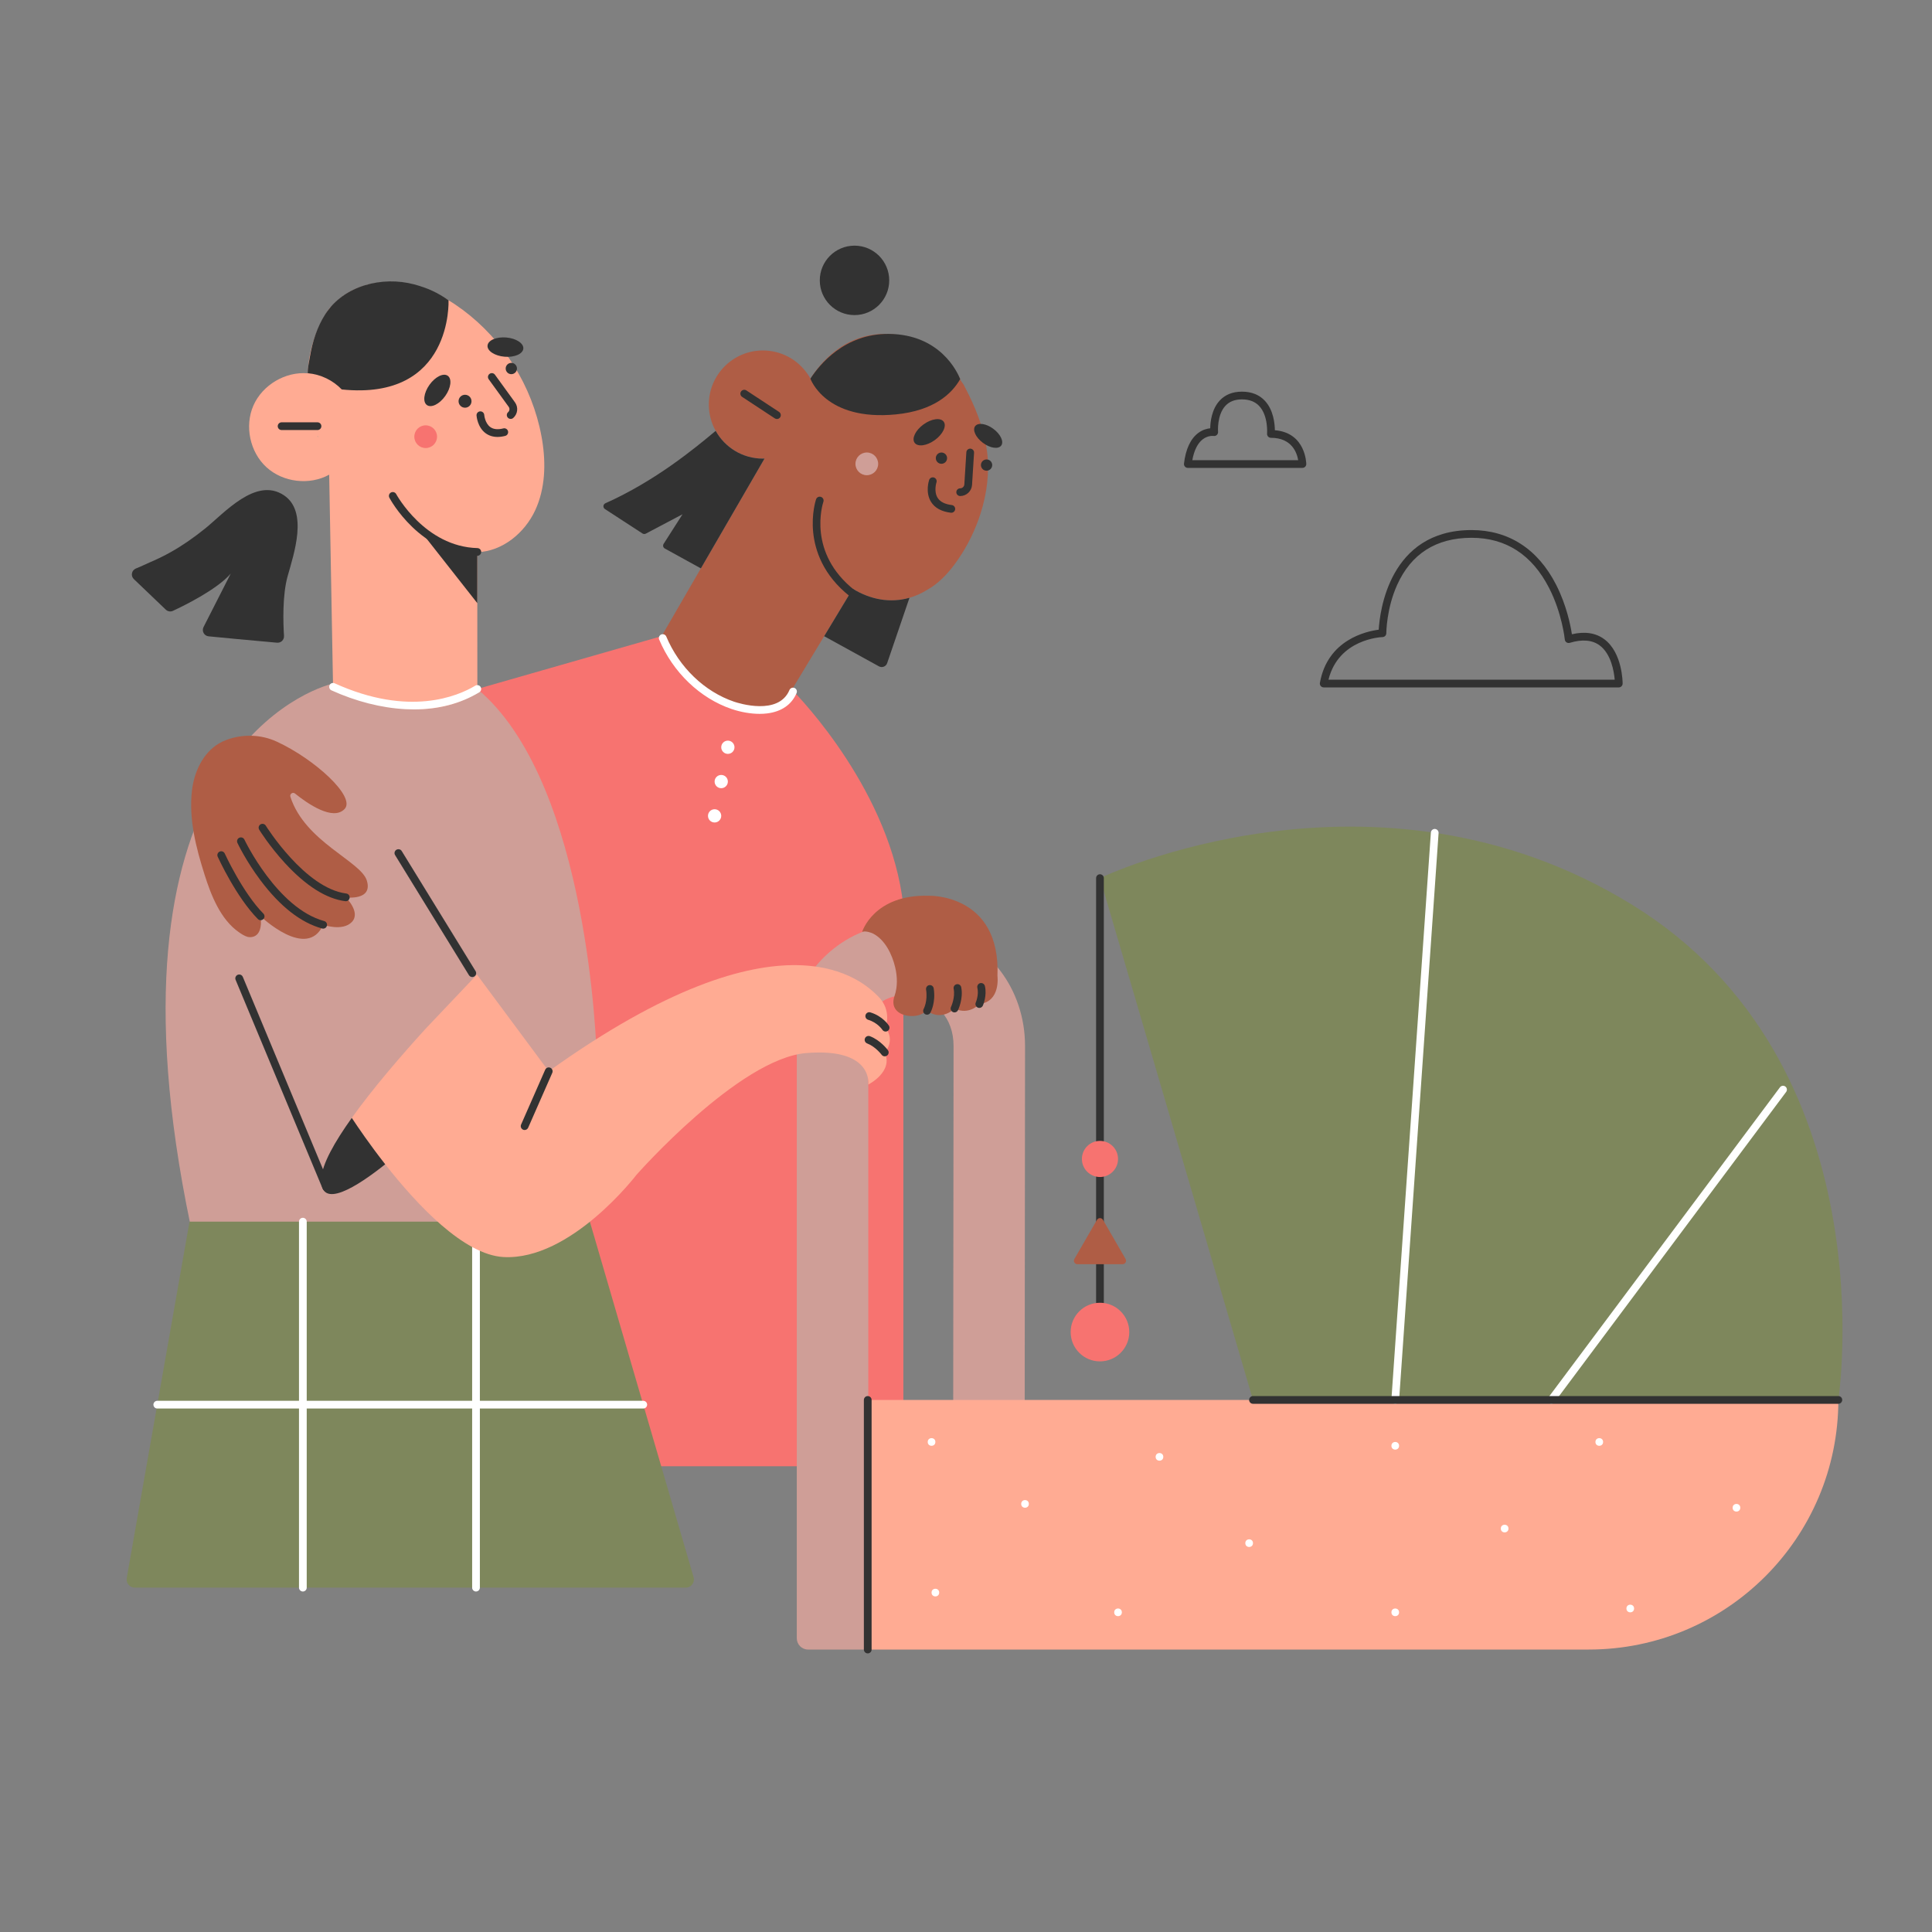 <?xml version="1.0" ?><svg id="Mothers" style="enable-background:new 0 0 1000 1000;" version="1.1" viewBox="0 0 1000 1000" xml:space="preserve" xmlns="http://www.w3.org/2000/svg" xmlns:xlink="http://www.w3.org/1999/xlink"><rect x="0" y="0" width="1000" height="1000" fill="#808080" stroke="none"/><style type="text/css">
	.st0{fill:#F77370;}
	.st1{fill:#FFFFFF;}
	.st2{fill:#CF9E97;}
	.st3{fill:#323232;}
	.st4{fill:#7E875C;}
	.st5{fill:#FFAB93;}
	.st6{fill:#AF5D45;}
	.st7{opacity:0.49;fill:#00A79D;enable-background:new    ;}
	.st8{fill:#00A79D;}
	.st9{fill:#EC008C;}
</style><g id="shirt_2"><path class="st0" d="M467.58,468.93v289.99H281.12l-30.63-221.77l-3.44-180.54l95.39-27.33c0,0,10.24,27.11,42.44,37.23   c9.51,2.99,19.84-1.01,25-9.55l0,0C414.36,361.5,461.15,410.13,467.58,468.93z"/><circle class="st1" cx="376.74" cy="386.78" r="3.43"/><circle class="st1" cx="373.31" cy="404.54" r="3.43"/><circle class="st1" cx="369.88" cy="422.29" r="3.43"/></g><g id="shirt_1"><path class="st2" d="M249.05,634.89h56.93l-5.8-19.88c-0.17-0.57-0.21-1.18-0.13-1.77l8.85-63.7c0.03-0.23,0.05-0.46,0.04-0.69   c-0.2-7.71-4.47-140.63-59.47-190.15c-1.38-1.24-3.39-1.44-4.99-0.52c-29.72,17.07-63.35,0.47-70.66-3.55   c-0.99-0.55-2.15-0.67-3.23-0.35c-15.19,4.53-121.06,44.91-72,279.81c0.11,0.53,0.12,1.06,0.03,1.59l0.14-0.79h56.67h4h85.62   H249.05z M169.65,616.38c-0.25,0.1-0.51,0.15-0.77,0.15c-0.78,0-1.53-0.46-1.85-1.23l-45.06-108.12c-0.42-1.02,0.06-2.19,1.08-2.62   c1.02-0.43,2.19,0.06,2.62,1.08l45.06,108.12C171.15,614.78,170.67,615.95,169.65,616.38z M245.49,505.41   c-0.32,0.19-0.68,0.29-1.04,0.29c-0.67,0-1.33-0.34-1.71-0.95l-38.22-62.14c-0.58-0.94-0.29-2.17,0.66-2.75   c0.94-0.58,2.17-0.29,2.75,0.66l38.22,62.14C246.73,503.6,246.44,504.83,245.49,505.41z"/><path class="st2" d="M121.97,507.18c-0.42-1.02,0.06-2.19,1.08-2.62c1.02-0.43,2.19,0.06,2.62,1.08l45.06,108.12   c0.42,1.02-0.06,2.19-1.08,2.62c-0.25,0.1-0.51,0.15-0.77,0.15c-0.78,0-1.53-0.46-1.85-1.23L121.97,507.18z"/><path class="st2" d="M204.52,442.61c-0.58-0.94-0.29-2.17,0.66-2.75c0.94-0.58,2.17-0.29,2.75,0.66l38.22,62.14   c0.58,0.94,0.29,2.17-0.66,2.75c-0.32,0.19-0.68,0.29-1.04,0.29c-0.67,0-1.33-0.34-1.71-0.95L204.52,442.61z"/><path class="st3" d="M169.65,616.38c-0.25,0.1-0.51,0.15-0.77,0.15c-0.78,0-1.53-0.46-1.85-1.23l-45.06-108.12   c-0.42-1.02,0.06-2.19,1.08-2.62c1.02-0.43,2.19,0.06,2.62,1.08l45.06,108.12C171.15,614.78,170.67,615.95,169.65,616.38z"/><path class="st3" d="M245.49,505.41c-0.32,0.19-0.68,0.29-1.04,0.29c-0.67,0-1.33-0.34-1.71-0.95l-38.22-62.14   c-0.58-0.94-0.29-2.17,0.66-2.75c0.94-0.58,2.17-0.29,2.75,0.66l38.22,62.14C246.73,503.6,246.44,504.83,245.49,505.41z"/></g><g id="skirt_1"><path class="st4" d="M357.95,820.49c-0.28,0.3-0.61,0.55-0.97,0.74c-0.6,0.34-1.3,0.53-2.05,0.53H69.78   c-2.64,0-4.64-2.38-4.18-4.98l15.46-87.76l0.7-3.97l16.19-91.93l0.14-0.79h207.22l27.06,92.72l1.14,3.92L359,816.32   c0.06,0.2,0.11,0.4,0.13,0.6C359.33,818.28,358.85,819.59,357.95,820.49z"/><path class="st1" d="M158.76,632.33v189.43c0,1.1-0.9,2-2,2s-2-0.9-2-2V632.33c0-1.1,0.9-2,2-2S158.76,631.23,158.76,632.33z"/><path class="st1" d="M248.38,632.33v189.43c0,1.1-0.9,2-2,2s-2-0.9-2-2V632.33c0-1.1,0.9-2,2-2   C247.48,630.33,248.38,631.23,248.38,632.33z"/><path class="st1" d="M332.95,729.05H81.41c-1.1,0-2-0.9-2-2s0.9-2,2-2h251.54c1.1,0,2,0.9,2,2S334.05,729.05,332.95,729.05z"/></g><g id="head_1"><path class="st5" d="M280.64,227.93c-0.12-0.74-0.25-1.48-0.39-2.22c-4.8-25.81-19.63-49.62-40.69-65.3   c-10.08-7.51-21.84-13.28-34.37-14.3c-6.96-0.57-14.09,0.48-20.53,3.21c-3.2,1.36-6.22,3.13-8.9,5.34   c-1.36,1.11-2.54,2.35-3.75,3.61c-0.49,0.51-1.1,0.83-1.54,1.4c-0.6,0.77-1.1,1.65-1.62,2.48c-4.15,6.7-7.05,14.18-8.5,21.93   c-0.57,3.02-0.92,6.08-1.03,9.16c-11.59-1.03-23.45,5.99-28.14,16.63c-4.68,10.65-1.84,24.14,6.75,31.98   c8.59,7.85,22.28,9.47,32.46,3.84c0.67,36.6,1.34,73.2,2,109.81c21.49,11.49,48.3,16.41,70.15,5.61c1.38-0.68,2.79-1.48,3.61-2.78   c0.91-1.44,0.93-3.25,0.93-4.95c-0.01-22.52-0.03-45.04-0.04-67.56c13.02-0.43,24.58-9.96,30.03-21.79   C282.21,252.88,282.6,240.08,280.64,227.93z M164.34,225.82l0.1,0.06l0.06,0.36L164.34,225.82z"/><path class="st3" d="M247.05,287.69c-0.02,0-0.04,0-0.05,0c-29.52-0.78-44.83-28.87-45.46-30.07c-0.52-0.97-0.15-2.18,0.82-2.7   s2.19-0.15,2.71,0.82c0.15,0.27,14.88,27.24,42.04,27.95c1.1,0.03,1.98,0.95,1.95,2.05C249.02,286.83,248.13,287.69,247.05,287.69z   "/><path class="st1" d="M214.18,367.18c-1.46,0-2.93-0.04-4.43-0.12c-12.35-0.65-25.56-4.01-38.19-9.74   c-1.01-0.46-1.45-1.64-0.99-2.65c0.46-1.01,1.64-1.45,2.65-0.99c38.5,17.47,63.73,6.68,72.8,1.22c0.95-0.57,2.18-0.26,2.75,0.68   c0.57,0.95,0.26,2.18-0.68,2.75C238.31,364.21,226.92,367.18,214.18,367.18z"/></g><g id="head_2"><path class="st6" d="M507.56,265.73c-2.73,8.61-6.78,16.82-11.86,24.13c-3.75,5.39-8.11,10.46-13.61,14.12   c-0.52,0.35-1.11,0.65-1.65,1c-3.01,1.92-6.27,3.45-9.7,4.44c-9.85,2.84-20.06,1.01-29.36-4.66l-14.8,24.53l-16.7,27.67   c-5.15,8.54-15.48,12.54-25,9.55c-32.2-10.12-42.44-37.23-42.44-37.23l20.33-35.09l32.93-56.83c-0.27,0.02-0.54,0.02-0.82,0.02   c-10.51,0-19.67-5.8-24.45-14.37c-2.26-4.03-3.54-8.68-3.54-13.62c0-15.46,12.54-27.99,27.99-27.99c9.42,0,17.76,4.65,22.83,11.79   c0.64,0.9,1.23,1.84,1.76,2.81c4.43-7.13,16.94-23.36,38.91-23.17c25.42,0.23,37.19,19.64,38.61,23.4c0.16,0.4,0,0.01,0,0   c0.22,0.56-0.15,0.01-0.23-0.2c0.34,0.93,1.65,2.35,2.17,3.34c0.88,1.68,1.73,3.38,2.57,5.08c4.57,9.3,8.16,19.19,9.43,29.51   C512.25,244.66,510.81,255.49,507.56,265.73z"/><path class="st3" d="M441.25,309.18c-0.43,0-0.86-0.14-1.23-0.42c-14.15-11.06-18.2-24.13-19.11-33.14   c-0.99-9.77,1.38-16.88,1.48-17.18c0.35-1.04,1.49-1.61,2.54-1.25c1.05,0.36,1.61,1.49,1.25,2.54c-0.37,1.12-8.5,26.48,16.31,45.88   c0.87,0.68,1.02,1.94,0.34,2.81C442.44,308.92,441.85,309.18,441.25,309.18z"/><path class="st1" d="M393.2,369.49c-4.58,0-9.68-0.87-14.52-2.51c-16.35-5.55-30.38-18.99-37.5-35.95   c-0.43-1.02,0.05-2.19,1.07-2.62c1.02-0.43,2.19,0.05,2.62,1.07c6.69,15.93,19.81,28.53,35.1,33.72c2.34,0.79,23,7.36,28.65-6.04   c0.43-1.02,1.6-1.49,2.62-1.07c1.02,0.43,1.5,1.6,1.07,2.62c-2.53,6.01-7.82,9.66-15.31,10.56   C395.79,369.42,394.51,369.49,393.2,369.49z"/></g><g id="stroller_x0A_"><path class="st2" d="M449.42,853.8h-31.18c-3.22,0-5.82-2.61-5.82-5.82V520.59c0-2.83,0.63-5.63,1.84-8.19l0,0   c0,0,0.32-0.68,0.97-1.88c13.64-25.16,41.12-37.42,68.38-30.51c28.08,7.12,46.95,31.81,46.95,61.43l-0.23,234.78l-37-0.04   l0.23-234.77c0-15.27-9.84-23.22-19.04-25.55c-3.89-0.99-16.58-3-25.1,9.54V853.8z"/><path class="st5" d="M951.53,724.6c0,35.68-14.46,67.98-37.84,91.36C890.3,839.34,858,853.8,822.33,853.8H449.14V724.6H951.53z"/><path class="st4" d="M951.53,724.6H648.54l-79.2-270.09c0,0,142.16-68.31,275.45,13.8C978.08,550.41,951.53,724.6,951.53,724.6z"/><path class="st3" d="M569.34,677.2c-1.1,0-2-0.9-2-2V454.51c0-1.1,0.9-2,2-2s2,0.9,2,2V675.2   C571.34,676.31,570.44,677.2,569.34,677.2z"/><path class="st1" d="M722.18,726.6c-0.05,0-0.09,0-0.14,0c-1.1-0.08-1.93-1.03-1.86-2.13l20.44-293.54   c0.08-1.1,1.04-1.94,2.13-1.86c1.1,0.08,1.93,1.03,1.86,2.13l-20.44,293.54C724.1,725.79,723.22,726.6,722.18,726.6z"/><path class="st1" d="M802.97,726.6c-0.42,0-0.84-0.13-1.19-0.4c-0.89-0.66-1.07-1.91-0.41-2.8l119.92-160.6   c0.66-0.89,1.91-1.07,2.8-0.41c0.89,0.66,1.07,1.91,0.41,2.8L804.58,725.8C804.18,726.32,803.58,726.6,802.97,726.6z"/><circle class="st0" cx="569.34" cy="599.87" r="9.35"/><circle class="st0" cx="569.34" cy="689.48" r="15.17"/><path class="st6" d="M567.79,631.39c0.69-1.2,2.42-1.2,3.11,0l5.85,10.13l5.85,10.13c0.69,1.2-0.17,2.69-1.55,2.69h-11.7h-11.7   c-1.38,0-2.24-1.49-1.55-2.69l5.85-10.13L567.79,631.39z"/><path class="st3" d="M449.14,855.8c-1.1,0-2-0.9-2-2V724.6c0-1.1,0.9-2,2-2s2,0.9,2,2v129.2   C451.14,854.9,450.24,855.8,449.14,855.8z"/><path class="st3" d="M951.53,726.6H648.54c-1.1,0-2-0.9-2-2s0.9-2,2-2h302.99c1.1,0,2,0.9,2,2S952.63,726.6,951.53,726.6z"/><circle class="st1" cx="482.17" cy="746.36" r="1.98"/><circle class="st1" cx="530.55" cy="778.42" r="1.98"/><circle class="st1" cx="600.14" cy="754.07" r="1.98"/><circle class="st1" cx="722.18" cy="748.34" r="1.98"/><circle class="st1" cx="827.78" cy="746.36" r="1.98"/><circle class="st1" cx="778.8" cy="791.18" r="1.98"/><circle class="st1" cx="898.79" cy="780.41" r="1.98"/><circle class="st1" cx="843.82" cy="832.56" r="1.98"/><circle class="st1" cx="578.69" cy="834.54" r="1.98"/><circle class="st1" cx="646.56" cy="798.73" r="1.98"/><circle class="st1" cx="722.18" cy="834.54" r="1.98"/><circle class="st1" cx="484.15" cy="824.32" r="1.98"/></g><g id="arm_1"><path class="st5" d="M457.95,544.76c4.59,10.02-8.53,16.6-8.53,16.6s2.78-19.17-32.1-16.3c-34.88,2.86-87.91,63.06-87.91,63.06   s-33.92,44.44-68.8,42.52c-20.45-1.12-44.68-26.88-61.23-48c-7.97-10.16-14.16-19.25-17.3-24.01   c10.87-15.23,25.59-32.28,38.25-46.19l26.27-27.7c0.06-0.06,0.11-0.11,0.15-0.15c0.09-0.09,0.13-0.13,0.13-0.13l37.14,50.04   c122.26-87.69,163.3-45.91,170.56-38.73c7.27,7.19,3.81,16.16,3.81,16.16C463.59,538.96,457.95,544.76,457.95,544.76z"/><path class="st3" d="M271.54,584.89c-0.27,0-0.54-0.05-0.8-0.17c-1.01-0.45-1.47-1.62-1.03-2.64l12.48-28.39   c0.44-1.01,1.62-1.47,2.64-1.03c1.01,0.45,1.47,1.62,1.03,2.64l-12.48,28.39C273.04,584.44,272.31,584.89,271.54,584.89z"/><path class="st3" d="M458.39,533.93c-0.66,0-1.31-0.33-1.69-0.93c-0.05-0.07-2.43-3.68-7.35-5.16c-1.06-0.32-1.66-1.43-1.34-2.49   s1.44-1.66,2.49-1.34c6.45,1.94,9.46,6.66,9.59,6.86c0.59,0.94,0.3,2.17-0.64,2.76C459.12,533.83,458.75,533.93,458.39,533.93z"/><path class="st3" d="M457.95,546.76c-0.61,0-1.22-0.28-1.61-0.81l0,0c-0.03-0.04-3.18-4.23-7.5-5.87   c-1.03-0.39-1.55-1.54-1.16-2.58c0.39-1.03,1.54-1.56,2.58-1.17c5.45,2.06,9.15,7.02,9.31,7.23c0.66,0.89,0.47,2.14-0.42,2.8   C458.78,546.63,458.36,546.76,457.95,546.76z"/></g><g id="hands_2"><path class="st6" d="M113.2,384.89c-8.38,5.07-12.78,14.94-13.85,24.37c-1.67,14.76,2.09,29.4,6.5,43.36   c3.38,10.69,8.26,23.29,17.87,29.94c1.33,0.92,2.92,1.97,4.51,2.38c0,0,8.15,2.09,6.68-10.65c0,0,24.02,22.98,32.38,4.39   c0,0,10.03,3.55,14.83-1.46c4.8-5.01-3.13-12.74-3.13-12.74s14.2,1.88,10.86-8.77c-3.14-10-32.05-20-39.55-43.32   c-0.46-1.44,1.23-2.61,2.4-1.66c6.38,5.15,19.6,14.38,25.66,8.01c5.95-6.26-15.41-25.78-35.09-34.87   c-8.16-3.77-17.65-4.03-26.05-0.9C115.78,383.49,114.45,384.14,113.2,384.89z"/><path class="st6" d="M463.02,515.45c-3.92,11.24,12.34,12.63,15.88,7.96c0.36-0.48,0.93-0.2,0.93-0.2   c7.85,5.58,14.22-1.19,14.22-1.19c7.64,3.67,12.84-2.32,12.84-2.32c11.16-1.25,9.39-14.48,9.39-14.48   c1.76-42.77-35.54-41.59-35.54-41.59c-28.48-0.78-34.48,18.65-34.49,18.69c1.78-0.65,4.86,0.51,5.49,0.82   c6.35,3.17,10.02,10.87,11.59,17.48C464.47,505.43,464.67,510.71,463.02,515.45z"/><path class="st3" d="M134.9,476.29c-0.52,0-1.03-0.2-1.42-0.59c-11.19-11.32-20.41-31.41-20.79-32.26   c-0.46-1.01-0.01-2.19,0.99-2.65c1.01-0.46,2.19-0.01,2.65,0.99c0.09,0.2,9.32,20.3,20,31.1c0.78,0.79,0.77,2.05-0.02,2.83   C135.92,476.09,135.41,476.29,134.9,476.29z"/><path class="st3" d="M167.28,480.67c-0.17,0-0.35-0.02-0.53-0.07c-11.02-3-21.76-11.4-31.93-24.96   c-7.49-9.99-11.75-18.98-11.93-19.36c-0.47-1-0.04-2.19,0.96-2.66s2.19-0.04,2.66,0.96c0.17,0.35,16.98,35.53,41.29,42.16   c1.07,0.29,1.69,1.39,1.4,2.46C168.97,480.09,168.16,480.67,167.28,480.67z"/><path class="st3" d="M178.98,466.47c-0.08,0-0.17,0-0.25-0.02c-9.85-1.25-20.37-7.89-31.25-19.73c-7.99-8.7-13.1-16.91-13.31-17.26   c-0.58-0.94-0.29-2.17,0.65-2.75c0.94-0.58,2.17-0.29,2.75,0.65c0.2,0.32,20.28,32.41,41.66,35.12c1.1,0.14,1.87,1.14,1.73,2.24   C180.84,465.73,179.97,466.47,178.98,466.47z"/><path class="st3" d="M479.83,525.21c-0.34,0-0.68-0.08-0.99-0.26c-0.96-0.55-1.29-1.76-0.75-2.72c0.04-0.08,2.19-4.07,1.24-10.04   c-0.17-1.09,0.57-2.12,1.66-2.29c1.1-0.17,2.12,0.57,2.29,1.66c1.18,7.46-1.6,12.43-1.72,12.64   C481.2,524.85,480.53,525.21,479.83,525.21z"/><path class="st3" d="M494.05,524.02c-0.29,0-0.59-0.06-0.87-0.2c-0.99-0.48-1.41-1.67-0.93-2.67c0.03-0.06,2.27-4.82,1.36-9.37   c-0.22-1.08,0.49-2.14,1.57-2.35c1.08-0.21,2.14,0.49,2.35,1.57c1.18,5.9-1.56,11.65-1.68,11.89   C495.51,523.6,494.79,524.02,494.05,524.02z"/><path class="st3" d="M506.89,521.7c-0.27,0-0.54-0.05-0.8-0.17c-1.01-0.44-1.47-1.62-1.03-2.63l0,0c0.02-0.04,1.7-4.01,0.82-7.61   c-0.26-1.07,0.4-2.16,1.47-2.42c1.07-0.25,2.16,0.4,2.42,1.47c1.21,4.94-0.95,9.95-1.04,10.16   C508.4,521.25,507.66,521.7,506.89,521.7z"/></g><g id="hair_1"><path class="st3" d="M176.89,201.58c-4.54-4.69-10.72-7.8-17.61-8.41c-0.02-2.93,0.74-6.22,1.19-8.86   c1.3-7.58,3.71-15.14,7.88-21.65c9.62-15.03,29.63-19.81,45.91-15.49c6.95,1.84,12.37,4.32,17.9,8.26   C232.16,155.43,234.53,207.52,176.89,201.58z"/><path class="st3" d="M69.27,299.73l16.55,15.83c0.99,0.94,2.45,1.19,3.69,0.61c5.9-2.74,22.85-11.07,29.92-19.27l-14.08,27.66   c-1.06,2.08,0.3,4.58,2.62,4.8c6.93,0.68,20.51,1.98,35.42,3.3c2.02,0.18,3.73-1.48,3.61-3.5c-0.43-6.77-0.89-21.03,1.87-30.89   c3.23-11.56,10.78-33.47-1.93-41.92c-14.5-9.65-30.85,9.24-40.85,17.28c-5.48,4.4-11.21,8.47-17.33,11.93   c-3.6,2.04-7.32,3.87-11.14,5.48c-2.01,0.85-4.62,2.19-7.21,3.19C68.12,295.11,67.5,298.04,69.27,299.73z"/></g><g id="hair_2"><circle class="st3" cx="442.29" cy="145.12" r="17.97"/><path class="st3" d="M496.99,196.23c-4.37,7.65-13.64,16.33-33.27,18.26c-36.6,3.59-44.25-18.49-44.25-18.49   c4.62-7.13,17.66-23.36,40.57-23.17C486.54,173.06,495.51,192.47,496.99,196.23z"/><path class="st3" d="M395.7,237.36l-32.93,56.83l-18.66-10.27c-0.87-0.48-1.15-1.59-0.62-2.42l9.79-15.32l-19.01,10.03   c-0.55,0.29-1.21,0.26-1.73-0.08l-19.44-12.65c-1.14-0.74-0.99-2.44,0.25-2.99c25.95-11.6,46.36-28.51,57.07-37.47   c4.78,8.57,13.94,14.37,24.45,14.37C395.16,237.38,395.43,237.38,395.7,237.36z"/><path class="st3" d="M470.74,309.42l-11.55,33.83c-0.6,1.75-2.63,2.54-4.25,1.65l-28.35-15.6l14.8-24.53   C450.68,310.43,460.89,312.26,470.74,309.42z"/></g><g id="face_1"><polygon class="st7" points="164.5,226.24 164.34,225.82 164.44,225.88  "/><polygon class="st8" points="164.5,226.24 164.34,225.82 164.44,225.88  "/><ellipse class="st3" cx="226.26" cy="202.05" rx="9.3" ry="5" transform="matrix(0.58 -0.815 0.815 0.58 -69.531 269.298)"/><ellipse class="st3" cx="261.75" cy="179.58" rx="5" ry="9.3" transform="matrix(0.084 -0.996 0.996 0.084 60.76 425.279)"/><path class="st3" d="M164.34,222.59h-18.59c-1.1,0-2-0.9-2-2s0.9-2,2-2h18.59c1.1,0,2,0.9,2,2S165.44,222.59,164.34,222.59z"/><path class="st3" d="M264.33,216.83c-0.55,0-1.1-0.23-1.5-0.67c-0.73-0.83-0.66-2.09,0.17-2.82c0.8-0.71,0.93-1.89,0.3-2.76   l-10.35-14.28c-0.65-0.89-0.45-2.15,0.45-2.79c0.89-0.65,2.15-0.45,2.79,0.45l10.35,14.28c1.84,2.54,1.46,6.02-0.89,8.1   C265.28,216.67,264.8,216.83,264.33,216.83z"/><path class="st3" d="M257.52,226.16c-2.34,0-4.38-0.63-6.11-1.88c-4.31-3.13-4.75-8.98-4.76-9.23c-0.07-1.1,0.76-2.06,1.86-2.13   c1.11-0.07,2.05,0.76,2.13,1.85c0.01,0.08,0.36,4.28,3.14,6.28c1.63,1.18,3.9,1.41,6.74,0.69c1.07-0.27,2.16,0.38,2.43,1.45   c0.27,1.07-0.38,2.16-1.45,2.43C260.09,225.98,258.76,226.16,257.52,226.16z"/><circle class="st3" cx="240.7" cy="207.68" r="3.35"/><circle class="st3" cx="264.66" cy="190.75" r="2.92"/><circle class="st0" cx="220.33" cy="226.03" r="5.88"/></g><g id="face_2"><path class="st9" d="M417.71,193.19c0.64,0.9,1.23,1.84,1.76,2.81L417.71,193.19z"/><ellipse class="st3" cx="481.19" cy="223.72" rx="9.3" ry="5" transform="matrix(0.809 -0.587 0.587 0.809 -39.668 325.2)"/><ellipse class="st3" cx="511.5" cy="225.42" rx="4.52" ry="8.41" transform="matrix(0.597 -0.802 0.802 0.597 25.327 501.251)"/><path class="st3" d="M402.14,216.88c-0.38,0-0.76-0.11-1.1-0.33l-16.92-11.13c-0.92-0.61-1.18-1.85-0.57-2.77s1.85-1.18,2.77-0.57   l16.92,11.13c0.92,0.61,1.18,1.85,0.57,2.77C403.43,216.57,402.79,216.88,402.14,216.88z"/><path class="st3" d="M496.99,256.75c-1.1,0-2-0.9-2-2s0.9-2,2-2c1.14,0,2.08-0.89,2.15-2.02l1.04-16.64   c0.07-1.1,1.01-1.94,2.12-1.87c1.1,0.07,1.94,1.02,1.87,2.12l-1.04,16.64C502.93,254.21,500.23,256.75,496.99,256.75z"/><path class="st3" d="M492.4,265.4c-0.08,0-0.16,0-0.25-0.01c-4.83-0.59-8.27-2.47-10.23-5.59c-3.12-4.97-1.09-11.11-1-11.37   c0.36-1.05,1.49-1.61,2.54-1.25c1.04,0.35,1.6,1.49,1.25,2.53c-0.03,0.08-1.49,4.65,0.61,7.98c1.29,2.04,3.75,3.29,7.32,3.73   c1.1,0.13,1.88,1.13,1.74,2.23C494.26,264.66,493.39,265.4,492.4,265.4z"/><circle class="st2" cx="448.66" cy="240.09" r="5.88"/><circle class="st3" cx="487.29" cy="237.14" r="2.92"/><circle class="st3" cx="510.65" cy="240.72" r="2.92"/></g><g id="clouds"><path class="st3" d="M837.88,355.8H685.15c-0.59,0-1.15-0.26-1.53-0.71c-0.38-0.45-0.54-1.05-0.44-1.63   c3.96-22.43,24.16-26.73,30.44-27.53c0.56-9.36,5.44-51.45,47.89-51.57c0.05,0,0.1,0,0.15,0c19.19,0,34.32,9.77,43.77,28.27   c5.42,10.62,7.49,21.11,8.18,25.66c6.71-1.57,12.34-0.71,16.76,2.56c9.4,6.97,9.5,22.29,9.5,22.94   C839.88,354.9,838.98,355.8,837.88,355.8z M687.62,351.8h148.15c-0.35-4.07-1.79-13.3-7.79-17.74c-3.83-2.83-9.03-3.28-15.47-1.33   c-0.58,0.17-1.19,0.08-1.69-0.25s-0.82-0.87-0.88-1.47c-0.01-0.13-1.38-13.52-8.12-26.66c-8.84-17.25-22.35-25.99-40.15-25.99   c-0.05,0-0.1,0-0.15,0c-18.21,0.05-31.12,8.28-38.39,24.45c-5.53,12.3-5.58,24.81-5.58,24.94c0,1.08-0.86,1.97-1.93,2   C714.65,329.78,692.83,330.81,687.62,351.8z"/><path class="st3" d="M674.13,242.18h-59.31c-0.57,0-1.12-0.24-1.5-0.67s-0.56-1-0.49-1.57c0.9-7.51,3.38-12.83,7.38-15.83   c2.26-1.7,4.56-2.27,6.2-2.43c0.06-3.34,0.76-9.82,4.86-14.3c2.82-3.08,6.68-4.64,11.48-4.66c0.03,0,0.05,0,0.08,0   c4.99,0,9.01,1.61,11.94,4.8c4.38,4.75,5.05,11.71,5.1,15.17c16.07,1.26,16.26,17.32,16.26,17.49   C676.13,241.29,675.24,242.18,674.13,242.18z M617.14,238.18h54.79c-0.63-3.78-3.24-11.57-14.11-11.57c-0.56,0-1.09-0.23-1.47-0.65   s-0.57-0.97-0.52-1.52c0.01-0.09,0.7-9.13-4.01-14.22c-2.14-2.32-5.17-3.5-8.99-3.5c-0.02,0-0.04,0-0.06,0   c-3.63,0.01-6.5,1.14-8.53,3.35c-4.43,4.83-3.79,13.35-3.78,13.44c0.05,0.61-0.19,1.22-0.64,1.64s-1.08,0.6-1.68,0.5   c-0.09-0.01-2.83-0.39-5.59,1.72C619.91,229.39,618.06,233.1,617.14,238.18z"/></g><g id="shadows"><polygon class="st3" points="247.05,285.25 247.05,312.19 220.33,278.21  "/><path class="st3" d="M199.38,602.64c-14.2,11.31-34.02,24.21-33.05,7.2c0.42-7.31,6.77-18.64,15.75-31.21   C185.22,583.39,191.41,592.48,199.38,602.64z"/></g></svg>